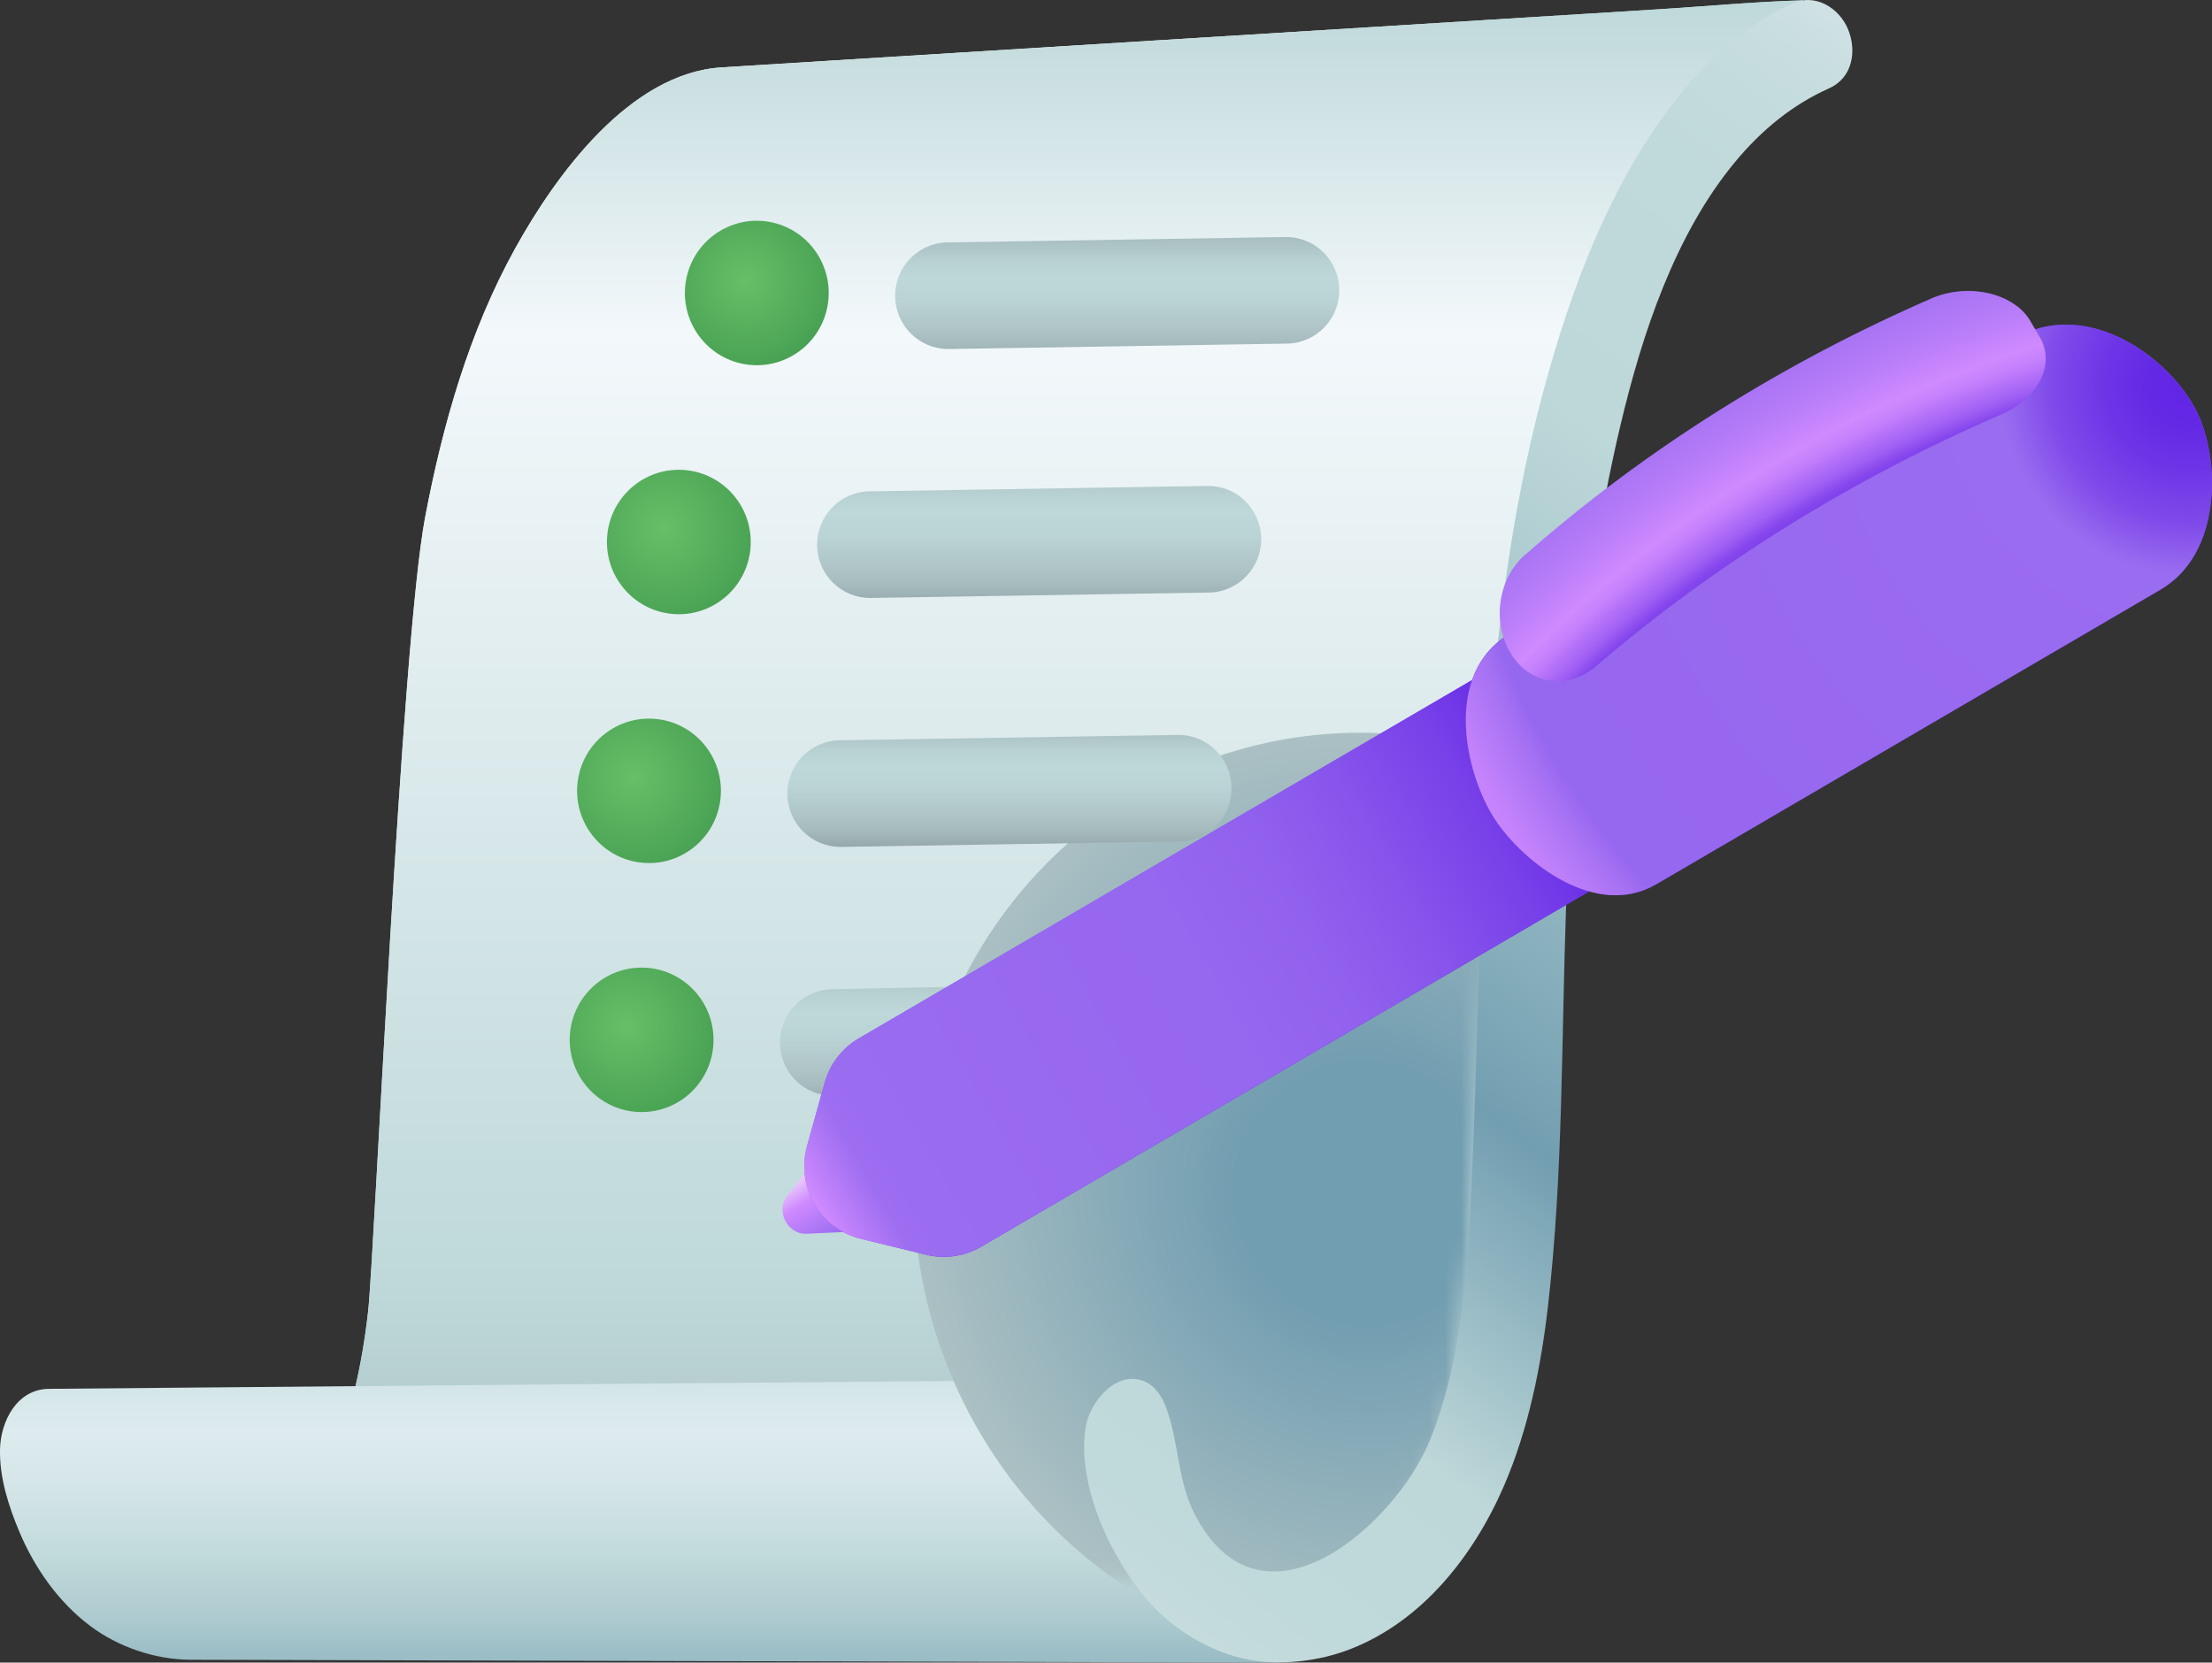 <svg width="137" height="103" viewBox="0 0 137 103" fill="none" xmlns="http://www.w3.org/2000/svg">
<rect x="0" y="0" width="137" height="103" fill="#333333" stroke="none"/>
<g id="_Layer_" clip-path="url(#clip0_40_2514)">
<path id="Vector" d="M96.346 23.511C98.377 16.264 101.659 8.181 107.714 3.289C108.937 2.301 110.623 1.05 111.673 0.02C108.81 0.096 105.46 0.406 102.6 0.583C95.7 1.011 66.861 2.799 59.342 3.265C54.461 3.568 49.58 3.87 44.698 4.174C38.999 4.527 34.426 10.841 31.903 15.399C29.058 20.542 27.423 26.289 26.331 32.041C24.851 39.837 23.19 77.712 22.802 81.219C22.116 87.426 19.685 97.359 11.843 97.426C14.991 97.426 74.218 97.851 78.829 97.847C84.209 97.842 87.377 93.563 89.172 88.953C91.372 83.302 91.951 58.867 92.246 52.534C92.543 46.186 95.43 26.78 96.346 23.511V23.511Z" fill="url(#paint0_radial_40_2514)"/>
<g id="Group">
<path id="Vector_2" d="M96.346 23.511C98.377 16.264 101.659 8.181 107.714 3.289C108.937 2.301 110.623 1.05 111.673 0.02C108.81 0.096 105.46 0.406 102.6 0.583C95.7 1.011 66.861 2.799 59.342 3.265C54.461 3.568 49.58 3.87 44.698 4.174C38.999 4.527 34.426 10.841 31.903 15.399C29.058 20.542 27.423 26.289 26.331 32.041C24.851 39.837 23.19 77.712 22.802 81.219C22.116 87.426 19.685 97.359 11.843 97.426C14.991 97.426 74.218 97.851 78.829 97.847C84.209 97.842 87.377 93.563 89.172 88.953C91.372 83.302 91.951 58.867 92.246 52.534C92.543 46.186 95.43 26.78 96.346 23.511V23.511Z" fill="url(#paint1_linear_40_2514)"/>
</g>
<path id="Vector_3" d="M77.231 102.206C74.167 101.503 72.105 99.644 70.429 97.03C69.187 95.093 68.117 93.011 67.722 90.727C67.322 88.418 67.853 86.716 70.065 85.461C67.828 85.465 3.983 86.032 3.025 86.04C1.045 86.058 0.04 88.053 0.001 89.782C-0.038 91.521 0.521 93.279 1.186 94.865C2.136 97.13 3.62 99.255 5.594 100.734C7.335 102.039 9.614 102.817 11.82 102.823C11.82 102.823 79.28 103 79.287 103C78.452 102.778 77.961 102.373 77.23 102.206H77.231Z" fill="url(#paint2_linear_40_2514)"/>
<g id="Clip path group">
<mask id="mask0_40_2514" style="mask-type:luminance" maskUnits="userSpaceOnUse" x="11" y="0" width="101" height="98">
<g id="clippath">
<path id="Vector_4" d="M96.346 23.511C98.377 16.264 101.659 8.181 107.714 3.289C108.937 2.301 110.623 1.05 111.673 0.02C108.81 0.096 105.46 0.406 102.6 0.583C95.7 1.011 66.861 2.799 59.342 3.265C54.461 3.568 49.58 3.87 44.698 4.174C38.999 4.527 34.426 10.841 31.903 15.399C29.058 20.542 27.423 26.289 26.331 32.041C24.851 39.837 23.19 77.712 22.802 81.219C22.116 87.426 19.685 97.359 11.843 97.426C14.991 97.426 74.218 97.851 78.829 97.847C84.209 97.842 87.377 93.563 89.172 88.953C91.372 83.302 91.951 58.867 92.246 52.534C92.543 46.186 95.43 26.78 96.346 23.511V23.511Z" fill="white"/>
</g>
</mask>
<g mask="url(#mask0_40_2514)">
<g id="Group_2">
<g id="Group_3">
<path id="Vector_5" d="M94.885 101.222C109.363 95.719 116.545 79.16 110.926 64.237C105.308 49.314 89.017 41.677 74.54 47.179C60.062 52.682 52.88 69.24 58.498 84.164C64.117 99.087 80.407 106.724 94.885 101.222Z" fill="url(#paint3_radial_40_2514)"/>
</g>
</g>
</g>
</g>
<path id="Vector_6" d="M114.459 1.811C113.91 0.491 112.441 -0.421 111.045 0.199C108.559 1.307 106.337 3.126 104.371 5.473C99.913 10.791 97.305 17.783 95.537 24.422C93.967 30.319 93.049 36.467 92.502 42.542C92.102 46.983 91.883 51.446 91.725 55.902C91.502 62.17 91.399 68.447 91.075 74.712C90.828 79.503 90.386 84.751 88.559 89.231C86.422 94.472 78.153 101.812 74.001 93.821C72.927 91.753 73.028 89.414 72.251 87.274C72.013 86.622 71.603 85.908 70.948 85.609C69.157 84.791 67.483 86.862 67.237 88.411C66.671 91.984 68.794 96.533 71.113 99.18C72.689 100.979 75.006 102.382 77.351 102.819C79.361 103.194 81.703 102.912 83.608 102.174C88.102 100.433 91.294 96.35 93.16 92.023C94.666 88.533 95.448 84.635 95.88 80.868C96.818 72.696 96.703 64.421 96.993 56.209C97.147 51.86 97.358 47.507 97.746 43.173C98.25 37.538 99.049 31.891 100.353 26.385C101.69 20.742 103.713 14.563 107.455 10.041C109.112 8.038 111.038 6.475 113.288 5.47C114.753 4.815 115.009 3.138 114.457 1.811H114.459Z" fill="url(#paint4_linear_40_2514)"/>
<path id="Vector_7" d="M58.725 21.621C56.942 21.621 55.478 20.187 55.441 18.387C55.404 16.564 56.845 15.056 58.659 15.019L79.594 14.684C81.408 14.651 82.91 16.095 82.946 17.918C82.984 19.741 81.543 21.249 79.728 21.286L58.794 21.621C58.77 21.621 58.748 21.621 58.725 21.621V21.621Z" fill="url(#paint5_linear_40_2514)"/>
<path id="Vector_8" d="M51.213 19.153C51.763 16.744 50.266 14.343 47.869 13.79C45.472 13.237 43.083 14.742 42.532 17.15C41.982 19.559 43.479 21.959 45.876 22.512C48.273 23.065 50.663 21.561 51.213 19.153Z" fill="url(#paint6_radial_40_2514)"/>
<path id="Vector_9" d="M46.48 33.966C46.693 31.505 44.881 29.335 42.431 29.12C39.98 28.905 37.821 30.726 37.607 33.188C37.393 35.65 39.206 37.82 41.656 38.035C44.106 38.25 46.266 36.428 46.48 33.966Z" fill="url(#paint7_radial_40_2514)"/>
<path id="Vector_10" d="M44.617 49.531C44.913 47.078 43.173 44.848 40.732 44.551C38.29 44.253 36.071 46.001 35.775 48.454C35.479 50.907 37.218 53.137 39.66 53.435C42.102 53.732 44.321 51.984 44.617 49.531Z" fill="url(#paint8_radial_40_2514)"/>
<path id="Vector_11" d="M39.738 68.893C42.198 68.893 44.192 66.89 44.192 64.419C44.192 61.947 42.198 59.944 39.738 59.944C37.279 59.944 35.285 61.947 35.285 64.419C35.285 66.89 37.279 68.893 39.738 68.893Z" fill="url(#paint9_radial_40_2514)"/>
<path id="Vector_12" d="M53.892 37.044C52.108 37.044 50.644 35.609 50.608 33.809C50.57 31.986 52.011 30.479 53.826 30.441L74.759 30.106C76.575 30.065 78.074 31.517 78.111 33.34C78.148 35.163 76.707 36.67 74.893 36.708L53.96 37.043C53.937 37.043 53.914 37.043 53.892 37.043V37.044Z" fill="url(#paint10_linear_40_2514)"/>
<path id="Vector_13" d="M52.051 52.466C50.267 52.466 48.803 51.032 48.767 49.232C48.729 47.409 50.17 45.9 51.985 45.864L72.919 45.529C74.735 45.492 76.234 46.939 76.271 48.762C76.308 50.585 74.867 52.094 73.053 52.13L52.119 52.465C52.096 52.465 52.073 52.465 52.051 52.465V52.466Z" fill="url(#paint11_linear_40_2514)"/>
<path id="Vector_14" d="M51.59 67.887C49.807 67.887 48.343 66.453 48.306 64.653C48.269 62.83 49.71 61.323 51.524 61.285L67.855 60.95C69.671 60.906 71.17 62.361 71.207 64.184C71.244 66.007 69.803 67.514 67.989 67.552L51.658 67.887C51.636 67.887 51.613 67.887 51.59 67.887V67.887Z" fill="url(#paint12_linear_40_2514)"/>
<g id="Group_4">
<path id="Vector_15" d="M53.253 76.281L49.948 76.431C48.767 76.485 48.017 75.008 48.752 74.077L50.788 71.504C51.378 70.759 52.535 70.928 53.006 71.828L54.275 74.251C54.754 75.165 54.214 76.237 53.252 76.281H53.253Z" fill="url(#paint13_linear_40_2514)"/>
<path id="Vector_16" d="M111.81 42.05L108.942 37.095C107.664 34.886 104.846 34.138 102.648 35.422L70.702 54.092L60.839 59.857L53.191 64.326C52.155 64.932 51.394 65.92 51.072 67.081L49.98 71.009C49.28 73.529 50.798 76.131 53.328 76.748L57.362 77.732C58.517 78.013 59.736 77.836 60.763 77.236L110.145 48.375C112.343 47.091 113.089 44.26 111.81 42.051V42.05Z" fill="url(#paint14_linear_40_2514)"/>
<g id="Group_5">
<path id="Vector_17" d="M111.81 42.05L108.942 37.095C107.664 34.886 104.846 34.138 102.648 35.422L70.702 54.092L60.839 59.857L53.191 64.326C52.155 64.932 51.394 65.92 51.072 67.081L49.98 71.009C49.28 73.529 50.798 76.131 53.328 76.748L57.362 77.732C58.517 78.013 59.736 77.836 60.763 77.236L110.145 48.375C112.343 47.091 113.089 44.26 111.81 42.051V42.05Z" fill="url(#paint15_linear_40_2514)"/>
</g>
<path id="Vector_18" d="M133.815 36.527C133.815 36.527 102.64 54.747 102.587 54.777C98.827 56.975 94.34 53.392 92.629 50.812C90.743 47.969 89.309 41.713 93.535 39.243C93.535 39.243 124.79 20.977 124.807 20.966C129.316 18.331 134.631 22.291 136.188 25.783C137.511 28.753 137.536 34.352 133.815 36.526V36.527Z" fill="url(#paint16_linear_40_2514)"/>
<g id="Group_6">
<path id="Vector_19" d="M133.815 36.527C133.815 36.527 102.64 54.747 102.587 54.777C98.827 56.975 94.34 53.392 92.629 50.812C90.743 47.969 89.309 41.713 93.535 39.243C93.535 39.243 124.79 20.977 124.807 20.966C129.316 18.331 134.631 22.291 136.188 25.783C137.511 28.753 137.536 34.352 133.815 36.526V36.527Z" fill="url(#paint17_radial_40_2514)"/>
</g>
<path id="Vector_20" d="M94.622 34.228C101.943 27.828 110.443 22.461 119.803 18.41C122.117 17.519 124.811 18.234 125.762 19.911C125.959 20.247 126.156 20.583 126.353 20.919C127.308 22.601 126.215 24.683 123.971 25.664C114.66 29.695 106.193 34.981 98.881 41.246C97.119 42.764 94.779 42.452 93.566 40.477C92.355 38.505 92.789 35.674 94.622 34.227V34.228Z" fill="url(#paint18_radial_40_2514)"/>
</g>
</g>
<defs>
<radialGradient id="paint0_radial_40_2514" cx="0" cy="0" r="1" gradientUnits="userSpaceOnUse" gradientTransform="translate(-144.752 45.232) scale(269.256 270.543)">
<stop offset="0.63" stop-color="#C0D9DA"/>
<stop offset="0.65" stop-color="#D7E7E9"/>
<stop offset="0.67" stop-color="#E6F0F3"/>
<stop offset="0.7" stop-color="#F0F6F9"/>
<stop offset="0.73" stop-color="#F3F8FB"/>
<stop offset="0.82" stop-color="#F3F8FB"/>
<stop offset="0.85" stop-color="#EAF2F5"/>
<stop offset="0.89" stop-color="#D1E3E5"/>
<stop offset="0.92" stop-color="#BED8D9"/>
<stop offset="0.95" stop-color="#B9D2D3"/>
<stop offset="0.99" stop-color="#ABC1C3"/>
<stop offset="1" stop-color="#A6BBBE"/>
</radialGradient>
<linearGradient id="paint1_linear_40_2514" x1="61.758" y1="0.02" x2="61.758" y2="97.848" gradientUnits="userSpaceOnUse">
<stop stop-color="#BED8D9"/>
<stop offset="0.21" stop-color="#F3F8FB"/>
<stop offset="0.82" stop-color="#BED8D9"/>
<stop offset="0.91" stop-color="#B2C9CB"/>
<stop offset="0.99" stop-color="#A6BBBE"/>
</linearGradient>
<linearGradient id="paint2_linear_40_2514" x1="39.645" y1="81.718" x2="39.645" y2="107.966" gradientUnits="userSpaceOnUse">
<stop stop-color="#BED8D9"/>
<stop offset="0.03" stop-color="#C2DADB"/>
<stop offset="0.17" stop-color="#D5E6E9"/>
<stop offset="0.27" stop-color="#DDEBEE"/>
<stop offset="0.4" stop-color="#D4E5E8"/>
<stop offset="0.58" stop-color="#BED8D9"/>
<stop offset="0.7" stop-color="#AECBD0"/>
<stop offset="0.91" stop-color="#84ACBA"/>
<stop offset="1" stop-color="#729EB1"/>
</linearGradient>
<radialGradient id="paint3_radial_40_2514" cx="0" cy="0" r="1" gradientUnits="userSpaceOnUse" gradientTransform="translate(84.508 73.913) rotate(-20.811) scale(28.027 28.738)">
<stop offset="0.28" stop-color="#729EB1"/>
<stop offset="1" stop-color="#ABC0C3"/>
</radialGradient>
<linearGradient id="paint4_linear_40_2514" x1="131.122" y1="4.407" x2="58.488" y2="103.946" gradientUnits="userSpaceOnUse">
<stop stop-color="#E3ECF1"/>
<stop offset="0.04" stop-color="#D5E4E7"/>
<stop offset="0.09" stop-color="#C7DDDF"/>
<stop offset="0.16" stop-color="#C0D9DA"/>
<stop offset="0.3" stop-color="#BED8D9"/>
<stop offset="0.4" stop-color="#AAC9CE"/>
<stop offset="0.59" stop-color="#78A3B4"/>
<stop offset="0.61" stop-color="#729EB1"/>
<stop offset="0.68" stop-color="#93B7C2"/>
<stop offset="0.77" stop-color="#BED8D9"/>
<stop offset="0.87" stop-color="#C0D9DA"/>
<stop offset="0.93" stop-color="#C8DDDF"/>
<stop offset="0.97" stop-color="#D6E5E8"/>
<stop offset="1" stop-color="#E3ECF1"/>
</linearGradient>
<linearGradient id="paint5_linear_40_2514" x1="69.194" y1="12.704" x2="69.194" y2="25.29" gradientUnits="userSpaceOnUse">
<stop offset="0.14" stop-color="#A6BBBE"/>
<stop offset="0.16" stop-color="#A8BEC1"/>
<stop offset="0.28" stop-color="#B8D1D2"/>
<stop offset="0.36" stop-color="#BED8D9"/>
<stop offset="0.47" stop-color="#BAD3D4"/>
<stop offset="0.6" stop-color="#AFC5C8"/>
<stop offset="0.68" stop-color="#A6BBBE"/>
<stop offset="0.74" stop-color="#9BAFB2"/>
<stop offset="0.85" stop-color="#809093"/>
<stop offset="0.9" stop-color="#717F82"/>
</linearGradient>
<radialGradient id="paint6_radial_40_2514" cx="0" cy="0" r="1" gradientUnits="userSpaceOnUse" gradientTransform="translate(46.177 17.384) scale(5.558 5.584)">
<stop stop-color="#67BF67"/>
<stop offset="1" stop-color="#48A153"/>
</radialGradient>
<radialGradient id="paint7_radial_40_2514" cx="0" cy="0" r="1" gradientUnits="userSpaceOnUse" gradientTransform="translate(41.093 32.724) scale(5.996 6.025)">
<stop stop-color="#67BF67"/>
<stop offset="1" stop-color="#48A153"/>
</radialGradient>
<radialGradient id="paint8_radial_40_2514" cx="0" cy="0" r="1" gradientUnits="userSpaceOnUse" gradientTransform="translate(39.241 48.145) scale(5.996 6.025)">
<stop stop-color="#67BF67"/>
<stop offset="1" stop-color="#48A153"/>
</radialGradient>
<radialGradient id="paint9_radial_40_2514" cx="0" cy="0" r="1" gradientUnits="userSpaceOnUse" gradientTransform="translate(38.786 63.569) scale(5.996 6.025)">
<stop stop-color="#67BF67"/>
<stop offset="1" stop-color="#48A153"/>
</radialGradient>
<linearGradient id="paint10_linear_40_2514" x1="64.36" y1="26.741" x2="64.36" y2="40.683" gradientUnits="userSpaceOnUse">
<stop offset="0.14" stop-color="#A6BBBE"/>
<stop offset="0.16" stop-color="#A8BEC1"/>
<stop offset="0.28" stop-color="#B8D1D2"/>
<stop offset="0.36" stop-color="#BED8D9"/>
<stop offset="0.47" stop-color="#BAD3D4"/>
<stop offset="0.6" stop-color="#AFC5C8"/>
<stop offset="0.68" stop-color="#A6BBBE"/>
<stop offset="0.74" stop-color="#9BAFB2"/>
<stop offset="0.85" stop-color="#809093"/>
<stop offset="0.9" stop-color="#717F82"/>
</linearGradient>
<linearGradient id="paint11_linear_40_2514" x1="62.519" y1="43.102" x2="62.519" y2="55.31" gradientUnits="userSpaceOnUse">
<stop offset="0.14" stop-color="#A6BBBE"/>
<stop offset="0.16" stop-color="#A8BEC1"/>
<stop offset="0.28" stop-color="#B8D1D2"/>
<stop offset="0.36" stop-color="#BED8D9"/>
<stop offset="0.47" stop-color="#BAD3D4"/>
<stop offset="0.6" stop-color="#AFC5C8"/>
<stop offset="0.68" stop-color="#A6BBBE"/>
<stop offset="0.74" stop-color="#9BAFB2"/>
<stop offset="0.85" stop-color="#809093"/>
<stop offset="0.9" stop-color="#717F82"/>
</linearGradient>
<linearGradient id="paint12_linear_40_2514" x1="59.757" y1="57.72" x2="59.757" y2="71.711" gradientUnits="userSpaceOnUse">
<stop offset="0.14" stop-color="#A6BBBE"/>
<stop offset="0.16" stop-color="#A8BEC1"/>
<stop offset="0.28" stop-color="#B8D1D2"/>
<stop offset="0.36" stop-color="#BED8D9"/>
<stop offset="0.47" stop-color="#BAD3D4"/>
<stop offset="0.6" stop-color="#AFC5C8"/>
<stop offset="0.68" stop-color="#A6BBBE"/>
<stop offset="0.74" stop-color="#9BAFB2"/>
<stop offset="0.85" stop-color="#809093"/>
<stop offset="0.9" stop-color="#717F82"/>
</linearGradient>
<linearGradient id="paint13_linear_40_2514" x1="50.196" y1="72.751" x2="52.332" y2="76.136" gradientUnits="userSpaceOnUse">
<stop stop-color="#E8C7FC"/>
<stop offset="0.32" stop-color="#CF8AFF"/>
<stop offset="1" stop-color="#9A6CF0"/>
</linearGradient>
<linearGradient id="paint14_linear_40_2514" x1="75.968" y1="49.565" x2="85.54" y2="65.604" gradientUnits="userSpaceOnUse">
<stop stop-color="#8856ED"/>
<stop offset="0.1" stop-color="#8D5CED"/>
<stop offset="0.39" stop-color="#9A6CF0"/>
<stop offset="0.49" stop-color="#9262EE"/>
<stop offset="0.68" stop-color="#7D48EA"/>
<stop offset="0.88" stop-color="#6125E5"/>
</linearGradient>
<linearGradient id="paint15_linear_40_2514" x1="46.474" y1="76.795" x2="97.495" y2="47.449" gradientUnits="userSpaceOnUse">
<stop offset="0.08" stop-color="#CF8AFF"/>
<stop offset="0.09" stop-color="#C484FC"/>
<stop offset="0.12" stop-color="#AD76F5"/>
<stop offset="0.14" stop-color="#9E6EF1"/>
<stop offset="0.17" stop-color="#9A6CF0"/>
<stop offset="0.55" stop-color="#9667EF"/>
<stop offset="0.66" stop-color="#9262EE"/>
<stop offset="0.77" stop-color="#8855EC"/>
<stop offset="0.89" stop-color="#7740E9"/>
<stop offset="1" stop-color="#6125E5"/>
</linearGradient>
<linearGradient id="paint16_linear_40_2514" x1="108.915" y1="29.168" x2="121.127" y2="49.227" gradientUnits="userSpaceOnUse">
<stop offset="0.04" stop-color="#6125E5"/>
<stop offset="0.06" stop-color="#682EE6"/>
<stop offset="0.13" stop-color="#7E49EA"/>
<stop offset="0.2" stop-color="#8D5CED"/>
<stop offset="0.27" stop-color="#9668EF"/>
<stop offset="0.35" stop-color="#9A6CF0"/>
<stop offset="0.52" stop-color="#8856EC"/>
<stop offset="0.85" stop-color="#6125E5"/>
</linearGradient>
<radialGradient id="paint17_radial_40_2514" cx="0" cy="0" r="1" gradientUnits="userSpaceOnUse" gradientTransform="translate(135.637 23.816) rotate(-38.974) scale(53.735 53.79)">
<stop stop-color="#6125E5"/>
<stop offset="0.05" stop-color="#6429E5"/>
<stop offset="0.1" stop-color="#6E35E7"/>
<stop offset="0.16" stop-color="#7F4AEA"/>
<stop offset="0.21" stop-color="#9668EF"/>
<stop offset="0.22" stop-color="#9A6CF0"/>
<stop offset="0.85" stop-color="#9667EF"/>
<stop offset="0.87" stop-color="#A470F3"/>
<stop offset="0.93" stop-color="#C382FB"/>
<stop offset="0.97" stop-color="#CF8AFF"/>
</radialGradient>
<radialGradient id="paint18_radial_40_2514" cx="0" cy="0" r="1" gradientUnits="userSpaceOnUse" gradientTransform="translate(150.126 95.23) rotate(138.374) scale(84.471 84.52)">
<stop offset="0.82" stop-color="#6125E5"/>
<stop offset="0.84" stop-color="#6528E5"/>
<stop offset="0.86" stop-color="#7133E8"/>
<stop offset="0.88" stop-color="#8546ED"/>
<stop offset="0.89" stop-color="#A160F4"/>
<stop offset="0.91" stop-color="#C581FC"/>
<stop offset="0.92" stop-color="#CF8AFF"/>
<stop offset="0.95" stop-color="#B77CF8"/>
<stop offset="1" stop-color="#9A6CF0"/>
</radialGradient>
<clipPath id="clip0_40_2514">
<rect width="137" height="103" fill="white"/>
</clipPath>
</defs>
</svg>

